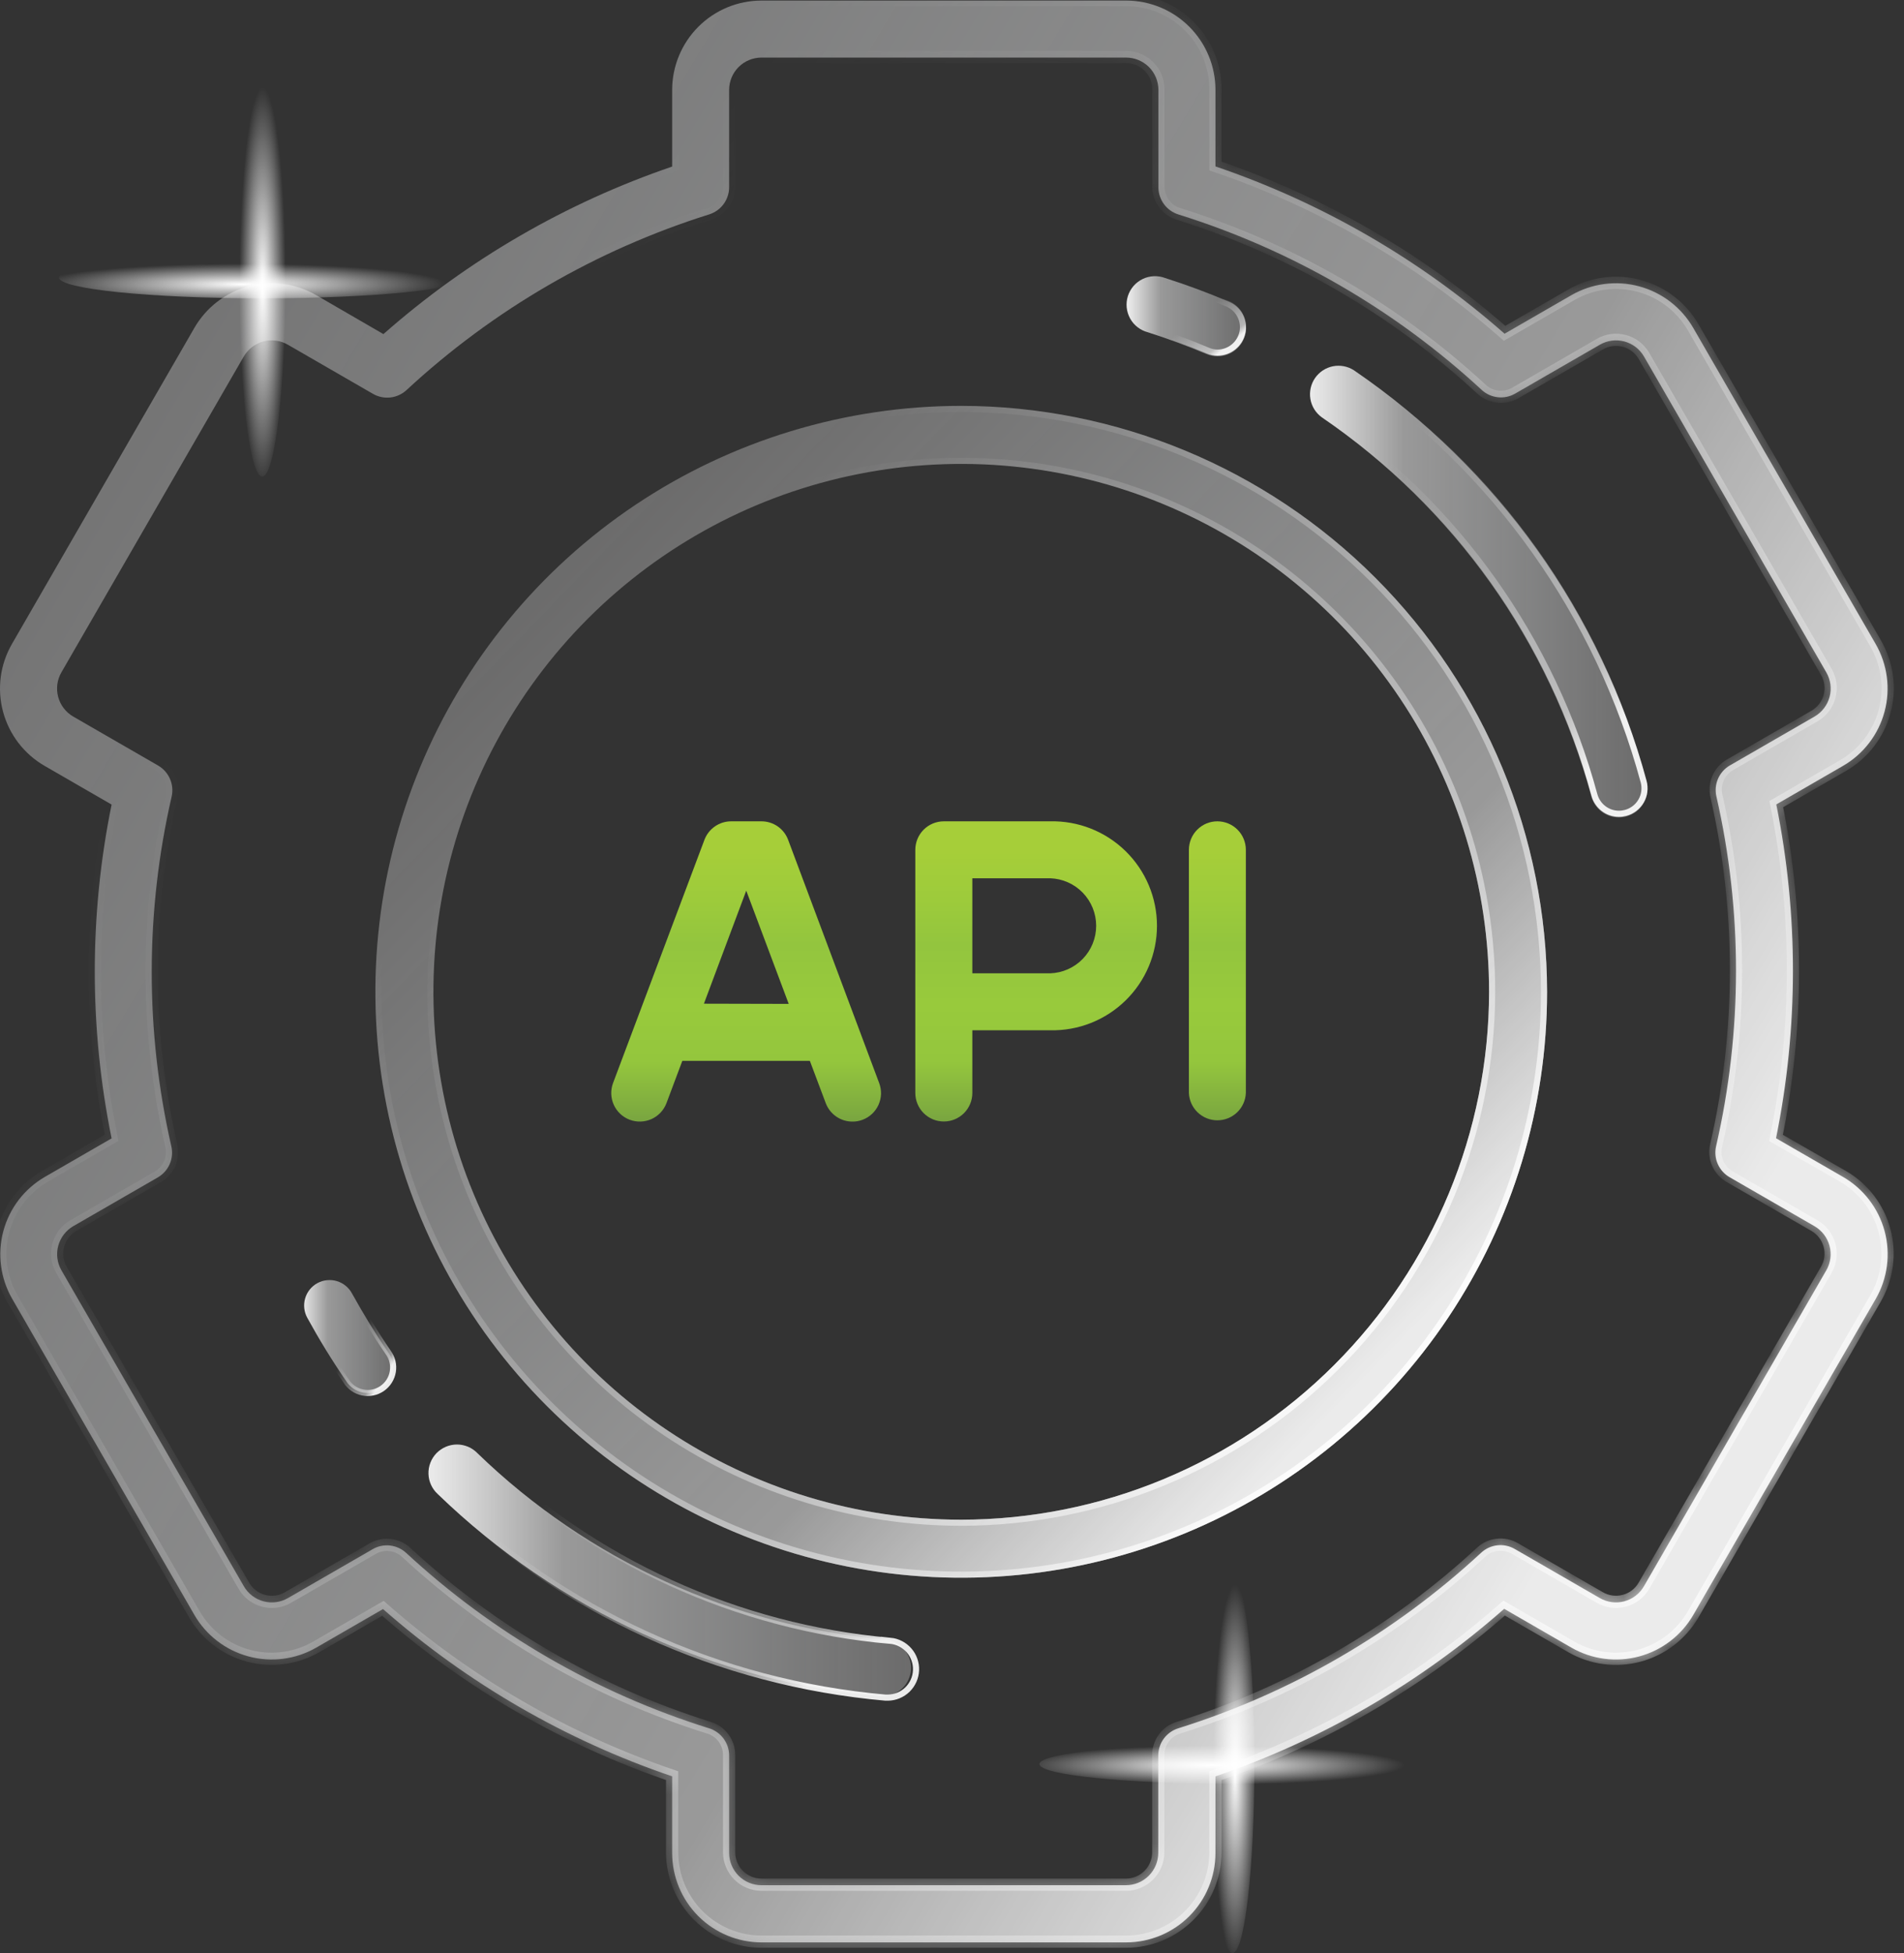<svg width="78" height="80" viewBox="0 0 78 80" fill="none" xmlns="http://www.w3.org/2000/svg">
<rect x="0" y="0" width="78" height="80" fill="#333333" stroke="none"/>
<mask id="path-1-inside-1_718_24034" fill="white">
<path d="M75.5 48.183L72.757 46.61C73.677 42.099 73.681 37.449 72.768 32.937L75.5 31.36C75.917 31.12 76.283 30.799 76.576 30.417C76.869 30.035 77.084 29.6 77.208 29.134C77.332 28.669 77.364 28.184 77.3 27.707C77.236 27.23 77.079 26.77 76.838 26.354L69.368 13.413C69.127 12.997 68.808 12.632 68.427 12.34C68.046 12.048 67.611 11.833 67.147 11.709C66.683 11.585 66.199 11.553 65.723 11.616C65.247 11.679 64.788 11.835 64.372 12.075L61.637 13.652C58.178 10.612 54.153 8.284 49.793 6.8V3.659C49.792 2.689 49.407 1.759 48.721 1.073C48.035 0.387 47.105 0.001 46.135 0H31.193C30.223 0.002 29.294 0.388 28.608 1.073C27.923 1.759 27.537 2.689 27.536 3.659V6.8C23.18 8.288 19.16 10.62 15.707 13.663L12.958 12.075C12.542 11.835 12.083 11.678 11.607 11.615C11.13 11.552 10.646 11.584 10.182 11.708C9.718 11.832 9.283 12.047 8.901 12.339C8.52 12.632 8.2 12.996 7.96 13.413L0.49 26.354C0.25 26.77 0.094 27.229 0.031 27.705C-0.031 28.181 0 28.665 0.125 29.129C0.249 29.593 0.464 30.028 0.756 30.409C1.049 30.79 1.413 31.11 1.829 31.35L4.572 32.933C3.653 37.444 3.653 42.095 4.572 46.606L1.84 48.183C1 48.669 0.388 49.467 0.137 50.404C-0.114 51.341 0.016 52.339 0.5 53.179L7.96 66.12C8.446 66.959 9.245 67.571 10.181 67.822C11.118 68.073 12.116 67.942 12.956 67.458L15.688 65.88C19.148 68.921 23.173 71.25 27.534 72.733V75.876C27.536 76.846 27.922 77.775 28.607 78.46C29.292 79.145 30.221 79.531 31.191 79.533H46.133C47.102 79.532 48.032 79.146 48.718 78.461C49.404 77.775 49.79 76.846 49.791 75.876V72.733C54.147 71.246 58.166 68.913 61.619 65.87L64.37 67.458C65.21 67.942 66.208 68.073 67.144 67.822C68.081 67.571 68.88 66.959 69.366 66.12L76.838 53.179C77.321 52.339 77.452 51.341 77.201 50.405C76.951 49.468 76.339 48.669 75.5 48.183ZM74.816 52.013L67.346 64.952C67.171 65.256 66.882 65.478 66.543 65.568C66.204 65.659 65.843 65.611 65.54 65.436L62.055 63.425C61.839 63.3 61.589 63.247 61.341 63.275C61.093 63.302 60.861 63.408 60.678 63.578C57.129 66.865 52.892 69.322 48.276 70.769C48.037 70.841 47.828 70.989 47.679 71.189C47.53 71.39 47.45 71.633 47.45 71.883V75.876C47.449 76.227 47.309 76.563 47.061 76.811C46.813 77.059 46.477 77.199 46.127 77.199H31.193C30.842 77.198 30.506 77.058 30.259 76.811C30.011 76.563 29.871 76.227 29.87 75.876V71.883C29.87 71.633 29.789 71.39 29.64 71.189C29.491 70.989 29.282 70.841 29.043 70.769C24.428 69.324 20.192 66.871 16.641 63.588C16.459 63.419 16.227 63.313 15.979 63.285C15.732 63.257 15.483 63.309 15.267 63.433L11.796 65.436C11.646 65.523 11.48 65.58 11.308 65.603C11.136 65.625 10.961 65.614 10.793 65.569C10.625 65.524 10.468 65.447 10.33 65.341C10.192 65.235 10.077 65.103 9.99 64.952L2.518 52.013C2.343 51.709 2.295 51.348 2.385 51.01C2.476 50.671 2.696 50.381 2.999 50.205L6.466 48.204C6.681 48.079 6.851 47.889 6.951 47.661C7.05 47.433 7.075 47.179 7.02 46.937C5.943 42.219 5.948 37.32 7.032 32.604C7.087 32.361 7.063 32.107 6.963 31.879C6.863 31.651 6.693 31.46 6.478 31.335L2.999 29.328C2.696 29.152 2.474 28.863 2.383 28.524C2.292 28.185 2.339 27.824 2.514 27.52L9.984 14.572C10.07 14.422 10.186 14.29 10.324 14.184C10.461 14.078 10.619 14 10.787 13.956C10.954 13.911 11.129 13.899 11.302 13.922C11.474 13.945 11.64 14.001 11.79 14.088L15.275 16.1C15.491 16.225 15.741 16.277 15.989 16.25C16.236 16.222 16.469 16.116 16.652 15.947C20.199 12.664 24.432 10.211 29.043 8.764C29.282 8.691 29.491 8.543 29.64 8.343C29.789 8.142 29.869 7.9 29.87 7.65V3.659C29.87 3.308 30.01 2.972 30.258 2.724C30.506 2.476 30.842 2.336 31.193 2.336H46.133C46.483 2.336 46.82 2.476 47.068 2.724C47.316 2.972 47.455 3.308 47.456 3.659V7.65C47.456 7.9 47.537 8.142 47.686 8.343C47.834 8.543 48.044 8.691 48.282 8.764C52.901 10.207 57.141 12.66 60.695 15.945C60.877 16.114 61.11 16.22 61.358 16.248C61.605 16.276 61.855 16.224 62.071 16.1L65.542 14.097C65.845 13.921 66.206 13.874 66.545 13.965C66.884 14.055 67.173 14.277 67.348 14.58L74.818 27.52C74.994 27.824 75.041 28.185 74.951 28.524C74.86 28.863 74.638 29.152 74.335 29.328L70.868 31.329C70.653 31.453 70.483 31.644 70.383 31.872C70.283 32.099 70.259 32.353 70.314 32.596C71.391 37.313 71.386 42.213 70.302 46.928C70.246 47.171 70.27 47.426 70.37 47.654C70.47 47.883 70.64 48.073 70.856 48.198L74.335 50.205C74.638 50.381 74.859 50.67 74.949 51.009C75.04 51.348 74.992 51.709 74.816 52.013Z"/>
</mask>
<path d="M75.5 48.183L72.757 46.61C73.677 42.099 73.681 37.449 72.768 32.937L75.5 31.36C75.917 31.12 76.283 30.799 76.576 30.417C76.869 30.035 77.084 29.6 77.208 29.134C77.332 28.669 77.364 28.184 77.3 27.707C77.236 27.23 77.079 26.77 76.838 26.354L69.368 13.413C69.127 12.997 68.808 12.632 68.427 12.34C68.046 12.048 67.611 11.833 67.147 11.709C66.683 11.585 66.199 11.553 65.723 11.616C65.247 11.679 64.788 11.835 64.372 12.075L61.637 13.652C58.178 10.612 54.153 8.284 49.793 6.8V3.659C49.792 2.689 49.407 1.759 48.721 1.073C48.035 0.387 47.105 0.001 46.135 0H31.193C30.223 0.002 29.294 0.388 28.608 1.073C27.923 1.759 27.537 2.689 27.536 3.659V6.8C23.18 8.288 19.16 10.62 15.707 13.663L12.958 12.075C12.542 11.835 12.083 11.678 11.607 11.615C11.13 11.552 10.646 11.584 10.182 11.708C9.718 11.832 9.283 12.047 8.901 12.339C8.52 12.632 8.2 12.996 7.96 13.413L0.49 26.354C0.25 26.77 0.094 27.229 0.031 27.705C-0.031 28.181 0 28.665 0.125 29.129C0.249 29.593 0.464 30.028 0.756 30.409C1.049 30.79 1.413 31.11 1.829 31.35L4.572 32.933C3.653 37.444 3.653 42.095 4.572 46.606L1.84 48.183C1 48.669 0.388 49.467 0.137 50.404C-0.114 51.341 0.016 52.339 0.5 53.179L7.96 66.12C8.446 66.959 9.245 67.571 10.181 67.822C11.118 68.073 12.116 67.942 12.956 67.458L15.688 65.88C19.148 68.921 23.173 71.25 27.534 72.733V75.876C27.536 76.846 27.922 77.775 28.607 78.46C29.292 79.145 30.221 79.531 31.191 79.533H46.133C47.102 79.532 48.032 79.146 48.718 78.461C49.404 77.775 49.79 76.846 49.791 75.876V72.733C54.147 71.246 58.166 68.913 61.619 65.87L64.37 67.458C65.21 67.942 66.208 68.073 67.144 67.822C68.081 67.571 68.88 66.959 69.366 66.12L76.838 53.179C77.321 52.339 77.452 51.341 77.201 50.405C76.951 49.468 76.339 48.669 75.5 48.183ZM74.816 52.013L67.346 64.952C67.171 65.256 66.882 65.478 66.543 65.568C66.204 65.659 65.843 65.611 65.54 65.436L62.055 63.425C61.839 63.3 61.589 63.247 61.341 63.275C61.093 63.302 60.861 63.408 60.678 63.578C57.129 66.865 52.892 69.322 48.276 70.769C48.037 70.841 47.828 70.989 47.679 71.189C47.53 71.39 47.45 71.633 47.45 71.883V75.876C47.449 76.227 47.309 76.563 47.061 76.811C46.813 77.059 46.477 77.199 46.127 77.199H31.193C30.842 77.198 30.506 77.058 30.259 76.811C30.011 76.563 29.871 76.227 29.87 75.876V71.883C29.87 71.633 29.789 71.39 29.64 71.189C29.491 70.989 29.282 70.841 29.043 70.769C24.428 69.324 20.192 66.871 16.641 63.588C16.459 63.419 16.227 63.313 15.979 63.285C15.732 63.257 15.483 63.309 15.267 63.433L11.796 65.436C11.646 65.523 11.48 65.58 11.308 65.603C11.136 65.625 10.961 65.614 10.793 65.569C10.625 65.524 10.468 65.447 10.33 65.341C10.192 65.235 10.077 65.103 9.99 64.952L2.518 52.013C2.343 51.709 2.295 51.348 2.385 51.01C2.476 50.671 2.696 50.381 2.999 50.205L6.466 48.204C6.681 48.079 6.851 47.889 6.951 47.661C7.05 47.433 7.075 47.179 7.02 46.937C5.943 42.219 5.948 37.32 7.032 32.604C7.087 32.361 7.063 32.107 6.963 31.879C6.863 31.651 6.693 31.46 6.478 31.335L2.999 29.328C2.696 29.152 2.474 28.863 2.383 28.524C2.292 28.185 2.339 27.824 2.514 27.52L9.984 14.572C10.07 14.422 10.186 14.29 10.324 14.184C10.461 14.078 10.619 14 10.787 13.956C10.954 13.911 11.129 13.899 11.302 13.922C11.474 13.945 11.64 14.001 11.79 14.088L15.275 16.1C15.491 16.225 15.741 16.277 15.989 16.25C16.236 16.222 16.469 16.116 16.652 15.947C20.199 12.664 24.432 10.211 29.043 8.764C29.282 8.691 29.491 8.543 29.64 8.343C29.789 8.142 29.869 7.9 29.87 7.65V3.659C29.87 3.308 30.01 2.972 30.258 2.724C30.506 2.476 30.842 2.336 31.193 2.336H46.133C46.483 2.336 46.82 2.476 47.068 2.724C47.316 2.972 47.455 3.308 47.456 3.659V7.65C47.456 7.9 47.537 8.142 47.686 8.343C47.834 8.543 48.044 8.691 48.282 8.764C52.901 10.207 57.141 12.66 60.695 15.945C60.877 16.114 61.11 16.22 61.358 16.248C61.605 16.276 61.855 16.224 62.071 16.1L65.542 14.097C65.845 13.921 66.206 13.874 66.545 13.965C66.884 14.055 67.173 14.277 67.348 14.58L74.818 27.52C74.994 27.824 75.041 28.185 74.951 28.524C74.86 28.863 74.638 29.152 74.335 29.328L70.868 31.329C70.653 31.453 70.483 31.644 70.383 31.872C70.283 32.099 70.259 32.353 70.314 32.596C71.391 37.313 71.386 42.213 70.302 46.928C70.246 47.171 70.27 47.426 70.37 47.654C70.47 47.883 70.64 48.073 70.856 48.198L74.335 50.205C74.638 50.381 74.859 50.67 74.949 51.009C75.04 51.348 74.992 51.709 74.816 52.013Z" stroke="url(#paint0_linear_718_24034)" stroke-width="0.5" stroke-miterlimit="10" mask="url(#path-1-inside-1_718_24034)"/>
<path d="M75.5 48.206L72.757 46.623C73.677 42.112 73.681 37.462 72.768 32.95L75.5 31.372C76.34 30.887 76.952 30.088 77.203 29.151C77.454 28.215 77.322 27.216 76.838 26.377L69.368 13.435C69.128 13.019 68.809 12.654 68.428 12.361C68.047 12.068 67.612 11.853 67.148 11.728C66.684 11.603 66.2 11.571 65.724 11.634C65.247 11.696 64.788 11.852 64.372 12.092L61.637 13.669C58.178 10.628 54.154 8.3 49.793 6.817V3.681C49.792 2.711 49.407 1.781 48.721 1.095C48.035 0.41 47.105 0.024 46.135 0.023H31.193C30.223 0.024 29.294 0.41 28.608 1.096C27.923 1.782 27.537 2.712 27.536 3.681V6.823C23.18 8.31 19.16 10.642 15.707 13.685L12.958 12.092C12.542 11.851 12.082 11.695 11.605 11.633C11.129 11.57 10.645 11.602 10.181 11.727C9.716 11.852 9.281 12.067 8.9 12.36C8.519 12.653 8.2 13.019 7.96 13.435L0.49 26.377C0.25 26.793 0.094 27.252 0.031 27.728C-0.031 28.204 0 28.688 0.125 29.152C0.249 29.616 0.464 30.051 0.756 30.432C1.049 30.813 1.413 31.132 1.829 31.372L4.572 32.956C3.653 37.467 3.653 42.117 4.572 46.629L1.84 48.206C1 48.691 0.388 49.49 0.137 50.427C-0.114 51.363 0.016 52.361 0.5 53.202L7.96 66.143C8.445 66.984 9.244 67.597 10.181 67.849C11.118 68.101 12.117 67.971 12.958 67.487L15.691 65.909C19.15 68.95 23.175 71.279 27.536 72.761V75.903C27.537 76.873 27.923 77.802 28.608 78.488C29.294 79.174 30.223 79.56 31.193 79.562H46.135C47.105 79.561 48.035 79.175 48.721 78.489C49.407 77.803 49.792 76.873 49.793 75.903V72.761C54.149 71.275 58.168 68.942 61.621 65.899L64.372 67.487C65.212 67.971 66.21 68.102 67.146 67.851C68.083 67.6 68.882 66.988 69.368 66.149L76.84 53.208C77.325 52.367 77.457 51.367 77.206 50.429C76.954 49.492 76.341 48.692 75.5 48.206ZM74.816 52.036L67.346 64.975C67.171 65.279 66.882 65.5 66.543 65.591C66.204 65.682 65.843 65.634 65.54 65.459L62.055 63.448C61.839 63.323 61.589 63.27 61.341 63.297C61.093 63.325 60.861 63.431 60.678 63.601C57.128 66.887 52.892 69.344 48.276 70.791C48.037 70.864 47.828 71.012 47.679 71.212C47.53 71.413 47.45 71.656 47.45 71.906V75.897C47.449 76.248 47.309 76.584 47.061 76.832C46.813 77.08 46.477 77.219 46.127 77.22H31.193C30.842 77.219 30.506 77.08 30.258 76.832C30.01 76.584 29.87 76.248 29.87 75.897V71.906C29.87 71.656 29.789 71.413 29.64 71.212C29.491 71.012 29.282 70.864 29.043 70.791C24.428 69.347 20.192 66.894 16.641 63.611C16.459 63.441 16.227 63.334 15.98 63.306C15.732 63.278 15.482 63.331 15.267 63.456L11.796 65.459C11.493 65.634 11.132 65.682 10.793 65.591C10.454 65.5 10.165 65.279 9.99 64.975L2.518 52.036C2.343 51.732 2.295 51.371 2.385 51.032C2.476 50.693 2.696 50.404 2.999 50.227L6.466 48.227C6.681 48.102 6.851 47.912 6.951 47.684C7.05 47.456 7.075 47.202 7.02 46.959C5.943 42.242 5.948 37.343 7.032 32.627C7.087 32.384 7.063 32.13 6.963 31.902C6.863 31.674 6.693 31.483 6.478 31.358L2.999 29.351C2.696 29.175 2.474 28.886 2.383 28.547C2.292 28.208 2.339 27.847 2.514 27.542L9.986 14.603C10.072 14.453 10.188 14.321 10.326 14.215C10.463 14.109 10.621 14.031 10.789 13.986C10.956 13.941 11.132 13.93 11.304 13.953C11.476 13.976 11.642 14.032 11.792 14.119L15.277 16.131C15.493 16.256 15.743 16.308 15.991 16.281C16.238 16.253 16.471 16.147 16.654 15.978C20.2 12.692 24.431 10.235 29.043 8.785C29.282 8.712 29.491 8.564 29.64 8.364C29.789 8.163 29.869 7.92 29.87 7.67V3.681C29.87 3.331 30.01 2.994 30.258 2.746C30.506 2.498 30.842 2.359 31.193 2.358H46.133C46.483 2.359 46.82 2.498 47.068 2.746C47.316 2.994 47.455 3.331 47.456 3.681V7.673C47.456 7.922 47.537 8.165 47.686 8.366C47.834 8.566 48.044 8.714 48.282 8.787C52.901 10.23 57.141 12.683 60.695 15.967C60.877 16.137 61.11 16.243 61.358 16.271C61.605 16.299 61.855 16.247 62.071 16.122L65.542 14.119C65.845 13.944 66.206 13.897 66.545 13.987C66.884 14.078 67.173 14.3 67.348 14.603L74.818 27.542C74.994 27.846 75.041 28.208 74.951 28.547C74.86 28.886 74.638 29.175 74.335 29.351L70.868 31.352C70.653 31.476 70.483 31.666 70.383 31.894C70.283 32.122 70.259 32.376 70.314 32.619C71.391 37.336 71.386 42.236 70.302 46.951C70.246 47.194 70.27 47.449 70.37 47.677C70.47 47.905 70.64 48.096 70.856 48.22L74.335 50.227C74.638 50.404 74.859 50.693 74.949 51.032C75.04 51.371 74.992 51.732 74.816 52.036Z" fill="url(#paint1_linear_718_24034)"/>
<path d="M39.378 16.625C34.631 16.625 29.991 18.033 26.044 20.67C22.098 23.307 19.021 27.055 17.205 31.441C15.388 35.826 14.913 40.652 15.839 45.307C16.765 49.963 19.051 54.239 22.407 57.596C25.764 60.952 30.04 63.238 34.696 64.164C39.351 65.09 44.177 64.615 48.562 62.798C52.948 60.982 56.696 57.906 59.333 53.959C61.97 50.012 63.378 45.372 63.378 40.625C63.371 34.262 60.84 28.162 56.34 23.662C51.841 19.163 45.741 16.632 39.378 16.625ZM39.378 62.248C35.101 62.248 30.921 60.98 27.365 58.604C23.809 56.228 21.038 52.851 19.401 48.9C17.765 44.949 17.336 40.601 18.171 36.407C19.005 32.212 21.064 28.359 24.088 25.335C27.112 22.311 30.965 20.252 35.16 19.418C39.354 18.583 43.702 19.012 47.653 20.648C51.604 22.285 54.981 25.056 57.357 28.612C59.733 32.168 61.001 36.348 61.001 40.625C60.995 46.358 58.715 51.854 54.661 55.908C50.607 59.962 45.111 62.242 39.378 62.248Z" fill="url(#paint2_linear_718_24034)"/>
<path d="M39.384 62.373H39.384C45.149 62.365 50.676 60.071 54.752 55.994C58.828 51.917 61.121 46.39 61.128 40.625V40.625C61.128 36.324 59.852 32.119 57.462 28.542C55.072 24.966 51.676 22.178 47.702 20.532C43.727 18.886 39.355 18.456 35.136 19.296C30.917 20.135 27.042 22.207 24.001 25.248C20.959 28.29 18.888 32.166 18.05 36.385C17.211 40.604 17.642 44.977 19.289 48.95C20.936 52.924 23.724 56.321 27.301 58.71C30.878 61.099 35.083 62.373 39.384 62.373ZM26.118 20.771C30.045 18.148 34.662 16.749 39.384 16.75C45.713 16.759 51.78 19.277 56.254 23.753C60.729 28.229 63.246 34.296 63.253 40.625C63.253 45.347 61.852 49.964 59.229 53.89C56.605 57.816 52.876 60.876 48.513 62.683C44.15 64.49 39.349 64.963 34.718 64.041C30.086 63.119 25.832 60.845 22.494 57.505C19.155 54.165 16.881 49.911 15.961 45.279C15.04 40.647 15.514 35.847 17.322 31.484C19.13 27.122 22.191 23.393 26.118 20.771Z" stroke="url(#paint3_linear_718_24034)" stroke-width="0.25" stroke-miterlimit="10"/>
<path d="M43.022 33.642H38.665C38.356 33.642 38.059 33.765 37.84 33.983C37.621 34.202 37.498 34.498 37.497 34.808V44.77C37.497 45.08 37.62 45.377 37.839 45.596C38.058 45.815 38.355 45.938 38.665 45.938C38.975 45.938 39.272 45.815 39.491 45.596C39.71 45.377 39.833 45.08 39.833 44.77V42.201H43.022C43.592 42.214 44.159 42.112 44.689 41.903C45.219 41.693 45.702 41.38 46.11 40.981C46.517 40.583 46.841 40.107 47.062 39.581C47.283 39.056 47.397 38.492 47.397 37.922C47.397 37.352 47.283 36.787 47.062 36.262C46.841 35.736 46.517 35.26 46.11 34.862C45.702 34.463 45.219 34.15 44.689 33.94C44.159 33.731 43.592 33.629 43.022 33.642ZM43.022 39.868H39.833V35.975H43.022C43.528 35.992 44.006 36.204 44.358 36.567C44.709 36.931 44.906 37.416 44.906 37.922C44.906 38.427 44.709 38.913 44.358 39.276C44.006 39.639 43.528 39.851 43.022 39.868Z" fill="url(#paint4_linear_718_24034)"/>
<path d="M32.286 34.398C32.203 34.176 32.053 33.984 31.858 33.849C31.663 33.714 31.431 33.642 31.193 33.642H29.953C29.715 33.642 29.483 33.715 29.288 33.85C29.093 33.985 28.943 34.176 28.859 34.398L25.116 44.359C25.006 44.649 25.017 44.971 25.144 45.253C25.271 45.536 25.506 45.756 25.796 45.866C26.086 45.975 26.408 45.965 26.69 45.838C26.973 45.71 27.193 45.476 27.303 45.186L27.952 43.454H33.177L33.828 45.186C33.912 45.408 34.061 45.6 34.257 45.735C34.452 45.87 34.684 45.943 34.922 45.942C35.063 45.944 35.203 45.918 35.335 45.868C35.479 45.814 35.61 45.733 35.722 45.628C35.834 45.523 35.925 45.398 35.988 45.258C36.051 45.118 36.086 44.968 36.092 44.815C36.096 44.661 36.071 44.509 36.017 44.365L32.286 34.398ZM28.837 41.112L30.571 36.482L32.311 41.12L28.837 41.112Z" fill="url(#paint5_linear_718_24034)"/>
<path d="M49.87 33.642C49.561 33.642 49.265 33.765 49.047 33.984C48.828 34.202 48.705 34.499 48.705 34.808V44.77C48.717 45.071 48.846 45.356 49.063 45.564C49.281 45.773 49.57 45.889 49.871 45.889C50.173 45.889 50.462 45.773 50.68 45.564C50.897 45.356 51.026 45.071 51.038 44.77V34.808C51.038 34.498 50.914 34.202 50.695 33.983C50.477 33.765 50.18 33.642 49.87 33.642Z" fill="url(#paint6_linear_718_24034)"/>
<path d="M47.026 13.611C47.836 13.869 48.642 14.169 49.426 14.502C49.57 14.563 49.726 14.595 49.883 14.595C50.152 14.595 50.413 14.501 50.621 14.331C50.829 14.16 50.972 13.923 51.025 13.659C51.078 13.395 51.038 13.121 50.912 12.883C50.786 12.645 50.581 12.458 50.333 12.354C49.484 11.992 48.607 11.666 47.729 11.387C47.58 11.331 47.422 11.306 47.264 11.314C47.105 11.321 46.95 11.361 46.808 11.43C46.665 11.5 46.538 11.597 46.435 11.717C46.331 11.837 46.253 11.977 46.205 12.129C46.158 12.28 46.141 12.439 46.157 12.597C46.173 12.754 46.221 12.907 46.297 13.046C46.374 13.185 46.478 13.306 46.603 13.403C46.729 13.501 46.873 13.571 47.026 13.611Z" fill="url(#paint7_linear_718_24034)"/>
<path d="M14.423 52.986L14.423 52.986L14.424 52.988C14.88 53.807 15.368 54.616 15.898 55.389L15.898 55.389L15.9 55.393C15.984 55.505 16.044 55.634 16.077 55.77C16.11 55.907 16.115 56.048 16.092 56.186C16.069 56.325 16.018 56.457 15.943 56.575C15.868 56.694 15.769 56.795 15.654 56.875C15.538 56.954 15.408 57.01 15.27 57.037C15.133 57.065 14.991 57.065 14.854 57.037C14.716 57.008 14.586 56.953 14.47 56.873C14.355 56.793 14.257 56.691 14.182 56.572L14.182 56.572L14.18 56.569C13.607 55.734 13.078 54.872 12.592 53.985L12.592 53.985L12.592 53.984C12.524 53.864 12.482 53.731 12.466 53.594C12.45 53.457 12.462 53.318 12.5 53.186C12.538 53.053 12.602 52.93 12.688 52.822C12.775 52.715 12.881 52.625 13.002 52.559C13.124 52.493 13.257 52.452 13.394 52.438C13.531 52.423 13.67 52.436 13.802 52.476C13.934 52.516 14.057 52.581 14.163 52.669C14.27 52.756 14.358 52.864 14.423 52.986Z" fill="url(#paint8_linear_718_24034)" stroke="url(#paint9_linear_718_24034)" stroke-width="0.25"/>
<path d="M36.278 67.158C29.994 66.607 24.092 63.912 19.56 59.525C19.451 59.412 19.321 59.322 19.177 59.261C19.033 59.2 18.878 59.168 18.721 59.168C18.564 59.168 18.409 59.2 18.265 59.261C18.121 59.322 17.991 59.411 17.881 59.523C17.773 59.636 17.687 59.769 17.631 59.915C17.574 60.061 17.548 60.217 17.553 60.373C17.558 60.53 17.594 60.684 17.66 60.826C17.726 60.968 17.819 61.096 17.935 61.201C22.852 65.959 29.255 68.883 36.071 69.483H36.172C36.47 69.478 36.755 69.36 36.968 69.152C37.181 68.944 37.307 68.663 37.32 68.365C37.332 68.068 37.231 67.777 37.036 67.552C36.841 67.326 36.568 67.184 36.271 67.154L36.278 67.158Z" fill="url(#paint10_linear_718_24034)"/>
<path d="M36.484 67.212C30.201 66.661 24.297 63.966 19.765 59.578C19.54 59.375 19.245 59.266 18.943 59.276C18.64 59.286 18.352 59.413 18.142 59.63C17.931 59.848 17.812 60.139 17.812 60.442C17.812 60.745 17.93 61.037 18.14 61.255C23.058 66.013 29.461 68.937 36.278 69.537C36.312 69.539 36.345 69.539 36.379 69.537C36.677 69.532 36.961 69.413 37.175 69.206C37.388 68.998 37.514 68.716 37.526 68.419C37.539 68.121 37.438 67.83 37.243 67.605C37.048 67.38 36.775 67.238 36.478 67.207L36.484 67.212Z" stroke="url(#paint11_linear_718_24034)" stroke-width="0.25" stroke-miterlimit="10"/>
<path d="M55.463 15.165C55.208 15.002 54.898 14.944 54.601 15.004C54.304 15.065 54.042 15.239 53.87 15.489C53.699 15.739 53.632 16.047 53.683 16.346C53.734 16.645 53.9 16.912 54.145 17.091C59.56 20.786 63.477 26.293 65.19 32.621C65.257 32.868 65.404 33.087 65.607 33.243C65.811 33.4 66.06 33.484 66.317 33.485C66.42 33.485 66.523 33.471 66.623 33.445C66.922 33.365 67.178 33.169 67.333 32.9C67.488 32.632 67.53 32.312 67.45 32.013C65.589 25.148 61.339 19.174 55.463 15.165Z" fill="url(#paint12_linear_718_24034)"/>
<path d="M47.064 13.463L47.064 13.463L47.057 13.461C46.92 13.425 46.792 13.363 46.68 13.276C46.568 13.189 46.475 13.081 46.407 12.957C46.338 12.833 46.295 12.696 46.281 12.555C46.267 12.415 46.282 12.272 46.325 12.137C46.367 12.002 46.437 11.877 46.529 11.77C46.622 11.663 46.735 11.576 46.862 11.514C46.99 11.452 47.128 11.416 47.27 11.41C47.411 11.403 47.552 11.425 47.685 11.475L47.685 11.475L47.691 11.477C48.566 11.757 49.438 12.08 50.284 12.44L50.284 12.44C50.505 12.534 50.687 12.701 50.799 12.914C50.911 13.126 50.946 13.37 50.899 13.606C50.852 13.841 50.725 14.053 50.539 14.205C50.354 14.358 50.122 14.442 49.882 14.443C49.742 14.443 49.604 14.414 49.475 14.358L49.475 14.358C48.69 14.024 47.878 13.723 47.064 13.463Z" stroke="url(#paint13_linear_718_24034)" stroke-width="0.25" stroke-miterlimit="10"/>
<path d="M55.399 15.24L55.399 15.24C61.251 19.231 65.484 25.182 67.335 32.019C67.37 32.151 67.379 32.289 67.361 32.425C67.344 32.561 67.299 32.692 67.23 32.81C67.162 32.929 67.071 33.033 66.962 33.116C66.853 33.2 66.729 33.261 66.597 33.296L66.597 33.296C66.507 33.32 66.415 33.333 66.323 33.333C66.094 33.333 65.871 33.257 65.689 33.118C65.508 32.978 65.377 32.783 65.317 32.562L65.317 32.562C63.597 26.205 59.661 20.672 54.221 16.962C54.108 16.884 54.011 16.786 53.937 16.671C53.862 16.556 53.81 16.428 53.785 16.293C53.76 16.159 53.761 16.02 53.789 15.886C53.817 15.752 53.872 15.625 53.949 15.512C54.026 15.399 54.125 15.302 54.24 15.227C54.355 15.152 54.483 15.101 54.617 15.075C54.752 15.05 54.89 15.052 55.024 15.08C55.158 15.108 55.286 15.162 55.399 15.24Z" stroke="url(#paint14_linear_718_24034)" stroke-width="0.25" stroke-miterlimit="10"/>
<path d="M10.747 12.22C15.348 12.22 19.079 11.837 19.079 11.368C19.079 10.899 15.358 10.517 10.747 10.517C6.135 10.517 2.417 10.899 2.417 11.368C2.417 11.837 6.146 12.22 10.747 12.22Z" fill="url(#paint15_radial_718_24034)"/>
<path d="M11.695 11.364C11.695 15.866 11.27 19.518 10.742 19.518C10.215 19.518 9.792 15.866 9.792 11.364C9.792 6.862 10.217 3.204 10.742 3.204C11.267 3.204 11.695 6.862 11.695 11.364Z" fill="url(#paint16_radial_718_24034)"/>
<path d="M50.49 73.067C54.858 73.067 58.398 72.706 58.398 72.259C58.398 71.812 54.858 71.453 50.49 71.453C46.123 71.453 42.584 71.812 42.584 72.259C42.584 72.706 46.125 73.067 50.49 73.067Z" fill="url(#paint17_radial_718_24034)"/>
<path d="M51.389 72.259C51.389 76.534 50.986 80 50.488 80C49.99 80 49.585 76.534 49.585 72.259C49.585 67.985 49.988 64.52 50.488 64.52C50.988 64.52 51.389 67.987 51.389 72.259Z" fill="url(#paint18_radial_718_24034)"/>
<defs>
<linearGradient id="paint0_linear_718_24034" x1="19.333" y1="15.741" x2="72.163" y2="61.491" gradientUnits="userSpaceOnUse">
<stop stop-color="#F0EFEF" stop-opacity="0"/>
<stop offset="0.615" stop-color="#FAFBFC" stop-opacity="0.4"/>
<stop offset="0.849" stop-color="white" stop-opacity="0.5"/>
<stop offset="1" stop-color="white" stop-opacity="0.9"/>
</linearGradient>
<linearGradient id="paint1_linear_718_24034" x1="67.33" y1="56.912" x2="-6.608" y2="12.741" gradientUnits="userSpaceOnUse">
<stop stop-color="white" stop-opacity="0.9"/>
<stop offset="0.28" stop-color="white" stop-opacity="0.5"/>
<stop offset="0.65" stop-color="#FAFBFC" stop-opacity="0.4"/>
<stop offset="1" stop-color="#F0EFEF" stop-opacity="0.3"/>
</linearGradient>
<linearGradient id="paint2_linear_718_24034" x1="55.754" y1="56.528" x2="22.371" y2="24.11" gradientUnits="userSpaceOnUse">
<stop stop-color="white" stop-opacity="0.9"/>
<stop offset="0.04" stop-color="white" stop-opacity="0.85"/>
<stop offset="0.28" stop-color="white" stop-opacity="0.5"/>
<stop offset="0.65" stop-color="#FAFBFC" stop-opacity="0.4"/>
<stop offset="1" stop-color="#F0EFEF" stop-opacity="0.3"/>
</linearGradient>
<linearGradient id="paint3_linear_718_24034" x1="27.378" y1="26.125" x2="59.378" y2="54.625" gradientUnits="userSpaceOnUse">
<stop stop-color="#F0EFEF" stop-opacity="0"/>
<stop offset="0.615" stop-color="#FAFBFC" stop-opacity="0.4"/>
<stop offset="0.849" stop-color="white" stop-opacity="0.5"/>
<stop offset="1" stop-color="white" stop-opacity="0.9"/>
</linearGradient>
<linearGradient id="paint4_linear_718_24034" x1="42.4" y1="45.936" x2="42.4" y2="33.642" gradientUnits="userSpaceOnUse">
<stop stop-color="#79A540"/>
<stop offset="0.2" stop-color="#94C63D"/>
<stop offset="0.39" stop-color="#98CA3C"/>
<stop offset="0.59" stop-color="#93C53E"/>
<stop offset="0.74" stop-color="#9DCB3B"/>
<stop offset="0.9" stop-color="#A6CE39"/>
<stop offset="1" stop-color="#A6CE39"/>
</linearGradient>
<linearGradient id="paint5_linear_718_24034" x1="30.571" y1="45.938" x2="30.571" y2="33.642" gradientUnits="userSpaceOnUse">
<stop stop-color="#79A540"/>
<stop offset="0.2" stop-color="#94C63D"/>
<stop offset="0.39" stop-color="#98CA3C"/>
<stop offset="0.59" stop-color="#93C53E"/>
<stop offset="0.74" stop-color="#9DCB3B"/>
<stop offset="0.9" stop-color="#A6CE39"/>
<stop offset="1" stop-color="#A6CE39"/>
</linearGradient>
<linearGradient id="paint6_linear_718_24034" x1="49.87" y1="45.936" x2="49.87" y2="33.642" gradientUnits="userSpaceOnUse">
<stop stop-color="#79A540"/>
<stop offset="0.2" stop-color="#94C63D"/>
<stop offset="0.39" stop-color="#98CA3C"/>
<stop offset="0.59" stop-color="#93C53E"/>
<stop offset="0.74" stop-color="#9DCB3B"/>
<stop offset="0.9" stop-color="#A6CE39"/>
<stop offset="1" stop-color="#A6CE39"/>
</linearGradient>
<linearGradient id="paint7_linear_718_24034" x1="46.201" y1="12.962" x2="51.04" y2="12.962" gradientUnits="userSpaceOnUse">
<stop stop-color="white" stop-opacity="0.9"/>
<stop offset="0.04" stop-color="white" stop-opacity="0.85"/>
<stop offset="0.28" stop-color="white" stop-opacity="0.5"/>
<stop offset="0.65" stop-color="#FAFBFC" stop-opacity="0.4"/>
<stop offset="1" stop-color="#F0EFEF" stop-opacity="0.3"/>
</linearGradient>
<linearGradient id="paint8_linear_718_24034" x1="12.34" y1="54.731" x2="16.207" y2="54.731" gradientUnits="userSpaceOnUse">
<stop stop-color="white" stop-opacity="0.9"/>
<stop offset="0.04" stop-color="white" stop-opacity="0.85"/>
<stop offset="0.28" stop-color="white" stop-opacity="0.5"/>
<stop offset="0.65" stop-color="#FAFBFC" stop-opacity="0.4"/>
<stop offset="1" stop-color="#F0EFEF" stop-opacity="0.3"/>
</linearGradient>
<linearGradient id="paint9_linear_718_24034" x1="14.603" y1="54.855" x2="16.119" y2="55.841" gradientUnits="userSpaceOnUse">
<stop stop-color="#F0EFEF" stop-opacity="0"/>
<stop offset="0.615" stop-color="#FAFBFC" stop-opacity="0.4"/>
<stop offset="0.849" stop-color="white" stop-opacity="0.5"/>
<stop offset="1" stop-color="white" stop-opacity="0.9"/>
</linearGradient>
<linearGradient id="paint10_linear_718_24034" x1="17.576" y1="64.341" x2="37.342" y2="64.341" gradientUnits="userSpaceOnUse">
<stop stop-color="white" stop-opacity="0.9"/>
<stop offset="0.04" stop-color="white" stop-opacity="0.85"/>
<stop offset="0.28" stop-color="white" stop-opacity="0.5"/>
<stop offset="0.65" stop-color="#FAFBFC" stop-opacity="0.4"/>
<stop offset="1" stop-color="#F0EFEF" stop-opacity="0.3"/>
</linearGradient>
<linearGradient id="paint11_linear_718_24034" x1="22.741" y1="61.307" x2="28.743" y2="71.575" gradientUnits="userSpaceOnUse">
<stop stop-color="#F0EFEF" stop-opacity="0"/>
<stop offset="0.615" stop-color="#FAFBFC" stop-opacity="0.4"/>
<stop offset="0.849" stop-color="white" stop-opacity="0.5"/>
<stop offset="1" stop-color="white" stop-opacity="0.9"/>
</linearGradient>
<linearGradient id="paint12_linear_718_24034" x1="53.636" y1="24.223" x2="67.485" y2="24.223" gradientUnits="userSpaceOnUse">
<stop stop-color="white" stop-opacity="0.9"/>
<stop offset="0.04" stop-color="white" stop-opacity="0.85"/>
<stop offset="0.28" stop-color="white" stop-opacity="0.5"/>
<stop offset="0.65" stop-color="#FAFBFC" stop-opacity="0.4"/>
<stop offset="1" stop-color="#F0EFEF" stop-opacity="0.3"/>
</linearGradient>
<linearGradient id="paint13_linear_718_24034" x1="49" y1="13" x2="50.096" y2="14.329" gradientUnits="userSpaceOnUse">
<stop stop-color="#F0EFEF" stop-opacity="0"/>
<stop offset="0.615" stop-color="#FAFBFC" stop-opacity="0.4"/>
<stop offset="0.849" stop-color="white" stop-opacity="0.5"/>
<stop offset="1" stop-color="white" stop-opacity="0.9"/>
</linearGradient>
<linearGradient id="paint14_linear_718_24034" x1="57.105" y1="18.599" x2="68.578" y2="26.24" gradientUnits="userSpaceOnUse">
<stop stop-color="#F0EFEF" stop-opacity="0"/>
<stop offset="0.615" stop-color="#FAFBFC" stop-opacity="0.4"/>
<stop offset="0.849" stop-color="white" stop-opacity="0.5"/>
<stop offset="1" stop-color="white" stop-opacity="0.9"/>
</linearGradient>
<radialGradient id="paint15_radial_718_24034" cx="0" cy="0" r="1" gradientUnits="userSpaceOnUse" gradientTransform="translate(9.932 11.646) rotate(90) scale(0.845 8.33)">
<stop stop-color="white"/>
<stop offset="0.07" stop-color="white" stop-opacity="0.93"/>
<stop offset="1" stop-color="white" stop-opacity="0"/>
</radialGradient>
<radialGradient id="paint16_radial_718_24034" cx="0" cy="0" r="1" gradientUnits="userSpaceOnUse" gradientTransform="translate(10.759 11.746) scale(0.953 8.173)">
<stop stop-color="white"/>
<stop offset="0.07" stop-color="white" stop-opacity="0.93"/>
<stop offset="1" stop-color="white" stop-opacity="0"/>
</radialGradient>
<radialGradient id="paint17_radial_718_24034" cx="0" cy="0" r="1" gradientUnits="userSpaceOnUse" gradientTransform="translate(49.657 72.307) rotate(90) scale(0.802 7.9)">
<stop stop-color="white"/>
<stop offset="0.07" stop-color="white" stop-opacity="0.93"/>
<stop offset="1" stop-color="white" stop-opacity="0"/>
</radialGradient>
<radialGradient id="paint18_radial_718_24034" cx="0" cy="0" r="1" gradientUnits="userSpaceOnUse" gradientTransform="translate(50.598 72.647) scale(0.904 7.752)">
<stop stop-color="white"/>
<stop offset="0.07" stop-color="white" stop-opacity="0.93"/>
<stop offset="1" stop-color="white" stop-opacity="0"/>
</radialGradient>
</defs>
</svg>
